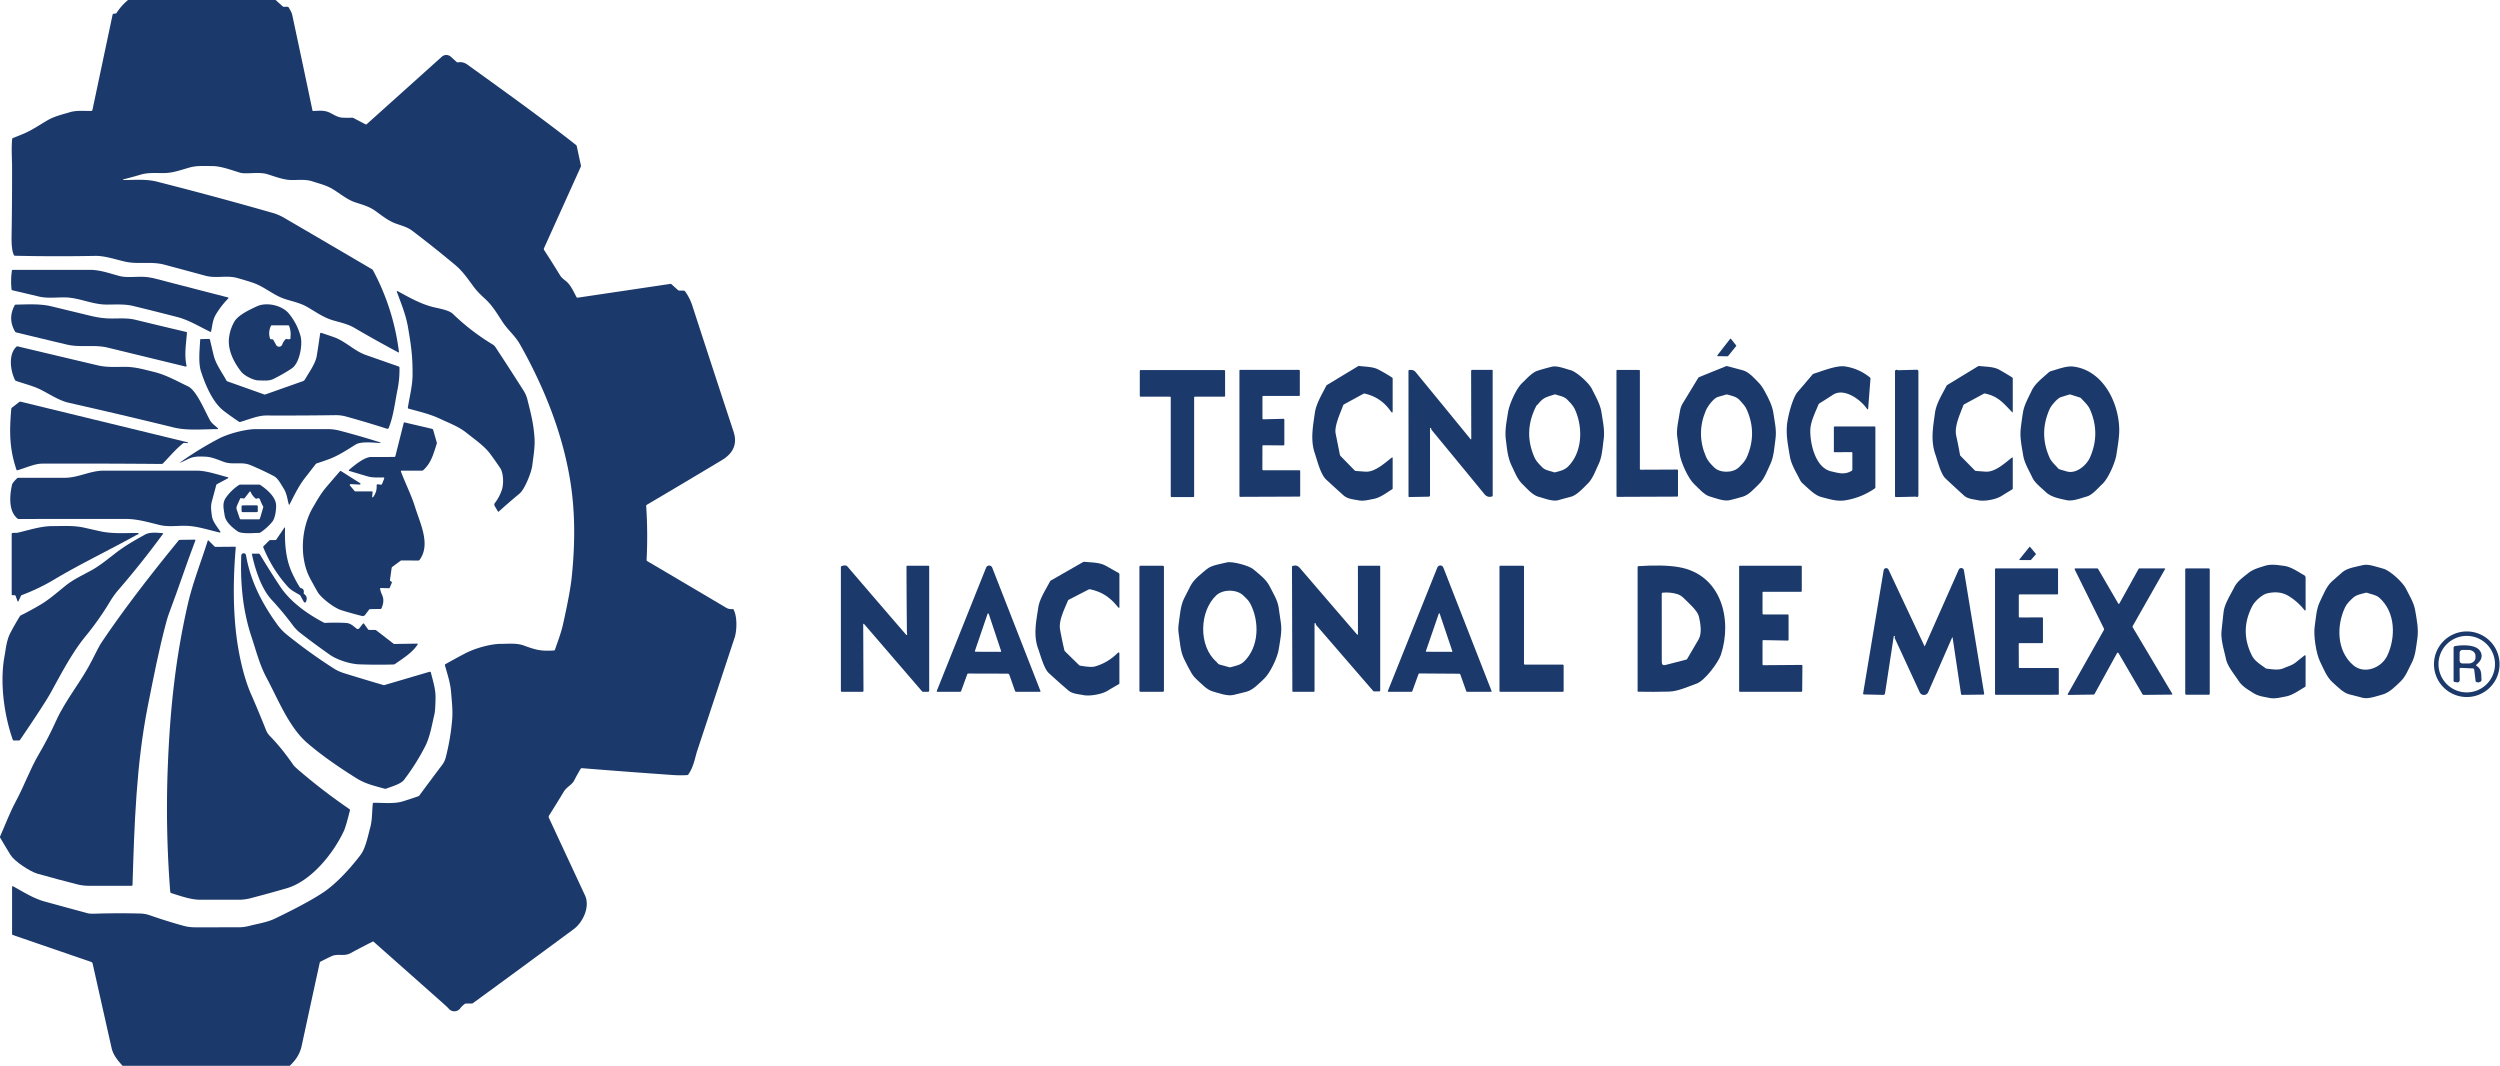 <?xml version="1.0" encoding="UTF-8" standalone="no"?>
<!DOCTYPE svg PUBLIC "-//W3C//DTD SVG 1.1//EN" "http://www.w3.org/Graphics/SVG/1.1/DTD/svg11.dtd">
<svg xmlns="http://www.w3.org/2000/svg" version="1.1" viewBox="0.00 0.00 1656.00 706.00">
<path fill="#1b396a" d="
  M 84.82 0.00
  L 182.56 0.00
  L 187.23 4.20
  Q 187.56 4.50 188.01 4.50
  L 190.47 4.50
  A 0.86 0.86 0.0 0 1 191.21 4.92
  Q 193.22 8.24 193.49 9.50
  Q 200.30 41.26 206.96 73.06
  Q 207.06 73.57 207.57 73.54
  C 211.41 73.34 214.83 72.91 218.44 74.64
  C 221.21 75.98 223.64 77.74 226.77 77.93
  Q 229.95 78.11 233.17 77.96
  A 2.04 1.98 56.7 0 1 234.16 78.18
  L 242.02 82.30
  Q 242.55 82.58 243.00 82.18
  L 292.69 37.55
  A 4.41 4.40 -44.8 0 1 298.59 37.56
  L 302.41 41.01
  Q 302.86 41.41 303.45 41.30
  Q 306.70 40.71 309.66 42.84
  C 341.05 65.44 360.86 79.79 381.47 95.96
  Q 381.95 96.33 382.07 96.92
  L 384.80 109.63
  A 1.44 1.42 -38.7 0 1 384.70 110.50
  L 360.37 164.35
  Q 360.05 165.05 360.47 165.70
  Q 365.75 173.80 371.01 182.42
  C 372.12 184.23 373.72 185.20 375.28 186.55
  C 378.22 189.08 380.01 193.39 381.86 196.77
  Q 382.12 197.26 382.67 197.18
  L 443.96 188.06
  Q 444.47 187.98 444.85 188.33
  L 449.10 192.15
  A 1.33 1.32 -23.5 0 0 450.00 192.50
  L 452.79 192.50
  A 1.29 1.27 -17.3 0 1 453.84 193.04
  Q 456.94 197.38 458.59 202.47
  Q 472.16 244.23 485.91 285.96
  C 488.64 294.26 485.48 300.41 478.23 304.76
  Q 453.47 319.62 428.50 334.35
  Q 428.00 334.64 428.04 335.22
  Q 429.21 353.02 428.31 370.83
  Q 428.28 371.42 428.79 371.72
  Q 454.91 387.08 480.98 402.55
  Q 482.92 403.70 485.17 403.43
  Q 485.69 403.36 485.93 403.82
  C 488.59 408.75 487.98 418.25 486.68 422.18
  Q 474.32 459.64 461.91 497.09
  C 460.36 501.77 459.57 507.82 455.96 512.98
  Q 455.67 513.40 455.16 513.43
  Q 450.41 513.70 445.67 513.37
  Q 415.58 511.27 385.45 508.84
  Q 384.91 508.80 384.63 509.26
  Q 382.37 512.98 380.40 516.87
  C 378.86 519.93 375.35 521.23 373.39 524.49
  Q 368.57 532.53 363.71 540.17
  A 1.67 1.66 48.7 0 0 363.61 541.77
  Q 375.53 567.41 387.51 593.11
  C 390.98 600.57 386.22 610.90 379.99 615.50
  Q 346.68 640.11 313.22 664.52
  A 1.25 1.22 26.6 0 1 312.50 664.75
  L 308.74 664.75
  A 1.64 1.64 0.0 0 0 307.78 665.06
  Q 306.07 666.29 304.85 667.93
  A 4.85 4.85 0.0 0 1 297.26 668.17
  Q 296.43 667.19 293.58 664.67
  Q 270.61 644.28 247.59 623.89
  Q 247.20 623.54 246.73 623.77
  Q 239.34 627.51 232.04 631.45
  C 227.81 633.73 223.79 631.39 219.42 633.47
  Q 215.87 635.15 212.33 636.98
  Q 211.89 637.21 211.79 637.68
  Q 205.80 665.11 199.87 692.56
  C 198.62 698.38 195.97 702.07 191.94 706.00
  L 81.18 706.00
  C 78.10 702.51 75.00 698.97 73.93 694.24
  Q 67.65 666.32 61.35 638.24
  A 1.47 1.47 0.0 0 0 60.41 637.18
  L 8.49 619.34
  Q 8.00 619.17 8.00 618.64
  L 8.00 587.49
  A 0.46 0.46 0.0 0 1 8.68 587.09
  C 15.34 590.74 22.11 595.11 29.51 597.15
  Q 43.78 601.07 58.07 604.93
  Q 59.55 605.33 63.00 605.22
  Q 78.01 604.74 93.01 605.13
  Q 96.18 605.21 99.34 606.31
  Q 110.27 610.14 121.43 613.22
  Q 125.16 614.25 129.22 614.25
  Q 143.61 614.25 158.00 614.24
  Q 161.62 614.24 165.36 613.26
  C 171.08 611.76 176.94 610.97 182.24 608.42
  Q 203.93 597.98 214.27 591.04
  C 222.47 585.55 231.67 575.74 238.73 566.42
  C 242.26 561.77 243.67 553.87 245.22 548.25
  C 246.64 543.13 246.37 537.73 246.94 532.33
  Q 247.00 531.78 247.56 531.77
  C 253.73 531.71 261.10 532.62 266.96 530.79
  Q 272.02 529.20 277.02 527.47
  A 1.67 1.62 -80.0 0 0 277.81 526.90
  Q 285.28 516.73 292.85 506.72
  Q 294.55 504.46 295.23 501.86
  Q 298.52 489.18 299.55 476.17
  C 300.00 470.42 299.26 464.41 298.80 458.51
  C 298.31 452.28 296.40 446.73 294.73 440.73
  Q 294.58 440.20 295.06 439.93
  Q 301.52 436.27 308.04 432.86
  C 314.45 429.50 324.69 426.51 331.93 426.49
  C 336.89 426.48 342.22 425.86 346.97 427.59
  C 355.15 430.59 358.46 431.41 366.95 430.87
  Q 367.43 430.84 367.59 430.38
  C 369.58 424.72 371.67 419.22 372.97 413.43
  Q 377.57 392.86 378.64 382.93
  Q 382.27 348.95 378.12 321.07
  C 373.24 288.24 360.64 256.81 344.41 228.05
  C 341.24 222.44 336.46 218.64 332.95 213.33
  C 329.44 208.01 326.42 202.70 321.66 198.27
  C 318.92 195.72 316.35 193.39 314.06 190.33
  C 310.12 185.06 306.67 179.81 301.57 175.55
  Q 287.66 163.92 273.20 152.95
  C 269.72 150.30 265.88 149.45 261.84 147.95
  C 256.95 146.13 252.66 142.55 248.42 139.56
  C 244.30 136.65 239.91 135.56 235.23 134.00
  C 229.77 132.18 225.06 128.03 220.10 125.10
  C 216.02 122.68 211.59 121.67 206.97 120.14
  C 202.58 118.69 197.90 119.27 193.37 119.25
  C 187.75 119.22 182.48 117.03 177.17 115.40
  C 171.23 113.58 163.13 115.58 159.07 114.39
  C 153.07 112.64 146.46 109.96 140.17 109.99
  C 135.06 110.01 130.41 109.60 125.42 111.00
  C 120.01 112.52 114.84 114.49 109.19 114.62
  C 103.79 114.76 98.53 114.12 93.25 115.66
  Q 87.52 117.34 81.67 118.83
  A 0.22 0.21 37.3 0 0 81.73 119.25
  C 88.87 119.25 96.75 118.50 103.73 120.27
  Q 142.31 130.06 180.57 141.02
  Q 184.56 142.17 188.18 144.27
  Q 217.37 161.28 246.49 178.40
  Q 246.87 178.62 247.07 179.00
  Q 260.65 204.41 264.26 232.99
  Q 264.35 233.70 263.72 233.36
  Q 249.01 225.51 234.69 217.14
  C 230.18 214.51 225.26 213.58 220.32 212.11
  C 214.36 210.32 209.19 206.65 203.85 203.52
  C 199.21 200.79 194.30 199.79 189.21 198.21
  C 181.14 195.71 175.21 189.80 167.17 187.17
  Q 162.21 185.54 157.17 184.15
  C 150.03 182.16 143.26 184.60 136.04 182.64
  Q 122.45 178.94 108.85 175.31
  C 100.12 172.97 91.46 175.30 82.58 173.25
  C 76.29 171.80 69.42 169.38 62.96 169.50
  Q 36.47 170.00 9.98 169.41
  Q 9.46 169.40 9.22 168.94
  C 7.28 165.25 7.67 156.93 7.73 152.68
  Q 8.04 131.37 7.99 110.06
  C 7.97 105.56 7.48 98.17 8.05 92.13
  Q 8.10 91.60 8.59 91.41
  Q 12.26 90.01 15.83 88.49
  C 21.24 86.20 26.20 82.75 31.34 79.76
  C 36.02 77.03 41.05 75.89 46.21 74.35
  C 50.85 72.96 55.60 73.59 60.40 73.47
  Q 61.10 73.46 61.25 72.77
  L 74.57 9.80
  Q 74.71 9.14 75.38 9.08
  L 76.57 8.96
  Q 76.98 8.92 77.21 8.57
  Q 80.34 3.70 84.82 0.00
  Z"
/>
<path fill="#1b396a" d="
  M 151.01 197.02
  A 0.41 0.40 29.7 0 1 151.20 197.70
  Q 146.46 202.51 142.96 208.37
  C 140.92 211.77 140.69 215.49 139.87 219.41
  Q 139.74 220.02 139.18 219.75
  C 132.19 216.40 125.09 211.99 117.62 210.05
  Q 102.99 206.27 88.32 202.70
  C 82.45 201.27 76.64 201.77 70.65 201.75
  C 60.84 201.74 52.28 197.01 42.49 196.98
  C 36.90 196.97 31.22 197.73 25.77 196.43
  Q 16.98 194.32 8.19 192.28
  Q 7.70 192.16 7.65 191.67
  Q 6.98 185.48 7.89 179.29
  Q 7.97 178.76 8.51 178.76
  Q 34.11 178.74 59.68 178.75
  C 66.19 178.76 72.48 181.03 78.70 182.72
  C 83.72 184.09 88.97 183.24 94.15 183.34
  Q 98.48 183.43 103.21 184.66
  Q 127.03 190.84 151.01 197.02
  Z"
/>
<path fill="#1b396a" d="
  M 324.91 300.90
  C 320.84 295.33 314.34 291.00 308.97 286.68
  C 303.79 282.51 297.27 280.13 291.29 277.32
  C 284.59 274.17 277.71 272.67 270.62 270.67
  Q 270.09 270.53 270.17 269.98
  C 271.31 262.72 273.23 255.56 273.28 248.35
  C 273.37 236.51 272.45 229.42 270.26 216.76
  C 268.83 208.49 265.75 201.04 262.85 193.24
  A 0.34 0.33 -85.8 0 1 263.32 192.83
  C 270.76 196.82 278.20 201.17 286.49 203.30
  C 290.14 204.24 297.28 205.30 299.94 207.87
  Q 312.17 219.70 326.78 228.45
  Q 327.50 228.88 328.53 230.46
  Q 337.78 244.53 346.81 258.75
  Q 348.54 261.48 349.33 264.59
  C 352.01 275.19 353.47 281.20 354.06 290.18
  C 354.46 296.29 353.30 302.30 352.57 308.42
  C 352.04 312.83 347.59 324.11 344.18 326.92
  Q 337.18 332.72 330.42 338.83
  Q 330.05 339.16 329.80 338.73
  L 327.68 335.19
  A 1.77 1.76 48.6 0 1 327.80 333.20
  Q 330.88 329.19 332.48 324.32
  C 333.68 320.70 333.59 313.36 331.32 310.01
  Q 328.19 305.39 324.91 300.90
  Z"
/>
<path fill="#1b396a" d="
  M 123.63 219.95
  A 0.27 0.27 0.0 0 1 123.84 220.24
  C 123.32 227.75 121.94 234.76 123.56 242.25
  A 0.49 0.48 0.8 0 1 122.97 242.82
  Q 97.10 236.53 71.42 230.28
  C 62.29 228.06 53.38 230.40 44.23 228.23
  Q 27.47 224.26 10.72 220.18
  Q 10.23 220.06 9.98 219.62
  Q 4.96 211.03 9.73 202.25
  Q 9.98 201.79 10.50 201.78
  C 18.36 201.67 26.50 201.07 34.20 202.95
  Q 47.19 206.11 60.18 209.24
  Q 66.38 210.74 71.85 210.94
  C 77.73 211.15 83.83 210.39 89.55 211.79
  Q 106.15 215.83 123.63 219.95
  Z"
/>
<path fill="#1b396a" d="
  M 191.34 207.69
  Q 196.76 214.30 199.05 222.51
  C 200.62 228.13 198.53 240.56 193.25 244.06
  Q 187.42 247.92 181.15 251.00
  C 178.01 252.55 174.66 252.00 171.27 251.99
  C 167.99 251.98 161.90 248.90 159.86 246.33
  C 154.92 240.10 150.76 231.85 151.70 223.81
  Q 152.34 218.27 155.08 213.31
  C 157.65 208.65 165.42 205.15 170.09 202.94
  C 176.49 199.91 186.80 202.17 191.34 207.69
  Z
  M 192.41 223.25
  Q 192.87 219.47 191.50 215.88
  Q 191.36 215.50 190.95 215.50
  L 180.06 215.50
  Q 179.64 215.50 179.45 215.89
  Q 177.57 219.87 178.81 224.09
  Q 179.01 224.75 179.70 224.75
  L 180.29 224.75
  Q 180.82 224.75 181.08 225.22
  L 182.90 228.50
  A 2.25 2.25 0.0 0 0 186.99 228.16
  Q 187.68 226.24 189.10 224.80
  A 0.94 0.93 -58.6 0 1 190.06 224.56
  Q 191.39 225.01 192.19 224.45
  Q 192.65 224.13 192.47 223.71
  Q 192.38 223.49 192.41 223.25
  Z"
/>
<path fill="#1b396a" d="
  M 150.47 252.55
  L 174.89 261.24
  Q 175.38 261.41 175.88 261.24
  L 200.52 252.53
  A 2.94 2.93 4.8 0 0 202.11 251.19
  C 204.68 246.67 208.97 240.92 209.81 235.77
  Q 211.02 228.33 212.05 220.99
  A 0.61 0.61 0.0 0 1 212.85 220.49
  Q 216.85 221.81 220.76 223.17
  C 228.97 226.00 234.39 232.36 242.47 235.19
  Q 253.29 238.98 264.12 242.78
  Q 264.59 242.95 264.61 243.45
  Q 264.77 251.02 263.26 258.38
  C 261.58 266.60 260.66 275.72 257.46 283.49
  A 0.91 0.90 -69.9 0 1 256.35 284.01
  Q 242.86 279.66 229.26 275.91
  Q 225.79 274.95 222.10 275.00
  Q 199.28 275.33 176.45 275.22
  C 170.84 275.20 164.58 277.95 159.17 279.48
  Q 158.69 279.62 158.27 279.34
  Q 153.23 275.98 148.45 272.36
  C 140.83 266.61 136.17 255.14 133.23 246.35
  C 131.21 240.31 132.28 231.49 132.59 225.11
  Q 132.61 224.64 133.08 224.63
  L 138.31 224.49
  Q 138.96 224.47 139.11 225.12
  Q 140.31 230.31 141.54 235.42
  C 142.95 241.26 147.22 246.93 150.09 252.22
  A 0.68 0.65 -3.0 0 0 150.47 252.55
  Z"
/>
<path fill="#1b396a" d="
  M 1144.37 236.00
  L 1137.93 235.93
  A 0.39 0.39 0.0 0 1 1137.62 235.30
  L 1146.01 224.50
  A 0.39 0.39 0.0 0 1 1146.62 224.50
  L 1150.02 228.79
  A 0.39 0.39 0.0 0 1 1150.01 229.27
  L 1144.68 235.85
  A 0.39 0.39 0.0 0 1 1144.37 236.00
  Z"
/>
<path fill="#1b396a" d="
  M 124.56 255.94
  C 130.25 258.64 135.79 272.48 139.06 278.34
  C 140.35 280.63 142.44 281.90 144.31 283.65
  A 0.34 0.34 0.0 0 1 144.08 284.24
  C 135.08 284.26 124.11 285.36 115.39 283.23
  Q 80.54 274.69 45.53 266.79
  C 39.05 265.32 32.66 260.93 26.69 257.98
  C 21.76 255.55 16.05 254.21 10.64 252.31
  Q 10.15 252.14 9.93 251.68
  C 6.89 245.56 5.38 234.80 10.88 229.66
  Q 11.24 229.32 11.72 229.44
  Q 38.27 235.77 64.82 242.03
  C 70.91 243.47 76.93 242.97 83.12 243.01
  C 89.75 243.05 95.65 244.81 102.01 246.36
  C 109.93 248.28 117.23 252.45 124.56 255.94
  Z"
/>
<path fill="#1b396a" d="
  M 1194.19 320.33
  Q 1193.01 319.31 1192.32 317.90
  C 1190.03 313.25 1186.54 307.85 1185.63 302.42
  C 1184.20 293.95 1183.08 288.39 1183.70 281.46
  C 1184.17 276.24 1187.32 263.57 1190.72 259.66
  Q 1195.70 253.91 1200.59 248.10
  Q 1200.91 247.71 1201.40 247.56
  C 1206.93 245.85 1216.50 241.88 1222.11 242.72
  Q 1231.32 244.08 1238.69 250.05
  Q 1239.03 250.33 1239.00 250.78
  L 1237.46 270.74
  A 0.38 0.38 0.0 0 1 1236.76 270.92
  C 1232.76 264.92 1221.65 256.60 1214.14 261.51
  Q 1209.68 264.42 1205.18 267.22
  A 1.69 1.67 -5.2 0 0 1204.55 267.97
  C 1202.37 273.34 1199.30 279.24 1199.15 284.94
  C 1198.94 293.61 1202.42 309.83 1212.93 312.21
  C 1217.73 313.30 1221.70 314.74 1226.53 311.88
  A 0.97 0.96 74.7 0 0 1227.00 311.05
  L 1227.00 299.99
  A 0.51 0.50 89.4 0 0 1226.49 299.48
  L 1215.25 299.55
  Q 1214.75 299.56 1214.75 299.06
  L 1214.75 283.00
  A 0.50 0.50 0.0 0 1 1215.25 282.50
  L 1241.75 282.50
  Q 1242.25 282.50 1242.25 283.00
  L 1242.25 322.74
  Q 1242.25 323.28 1241.80 323.59
  Q 1232.59 329.89 1221.86 331.48
  C 1216.66 332.24 1211.29 330.50 1206.22 329.15
  C 1201.93 328.02 1197.50 323.22 1194.19 320.33
  Z"
/>
<path fill="#1b396a" d="
  M 878.53 317.74
  C 874.67 314.17 872.65 305.29 870.92 300.25
  C 867.91 291.46 869.71 282.23 870.98 273.37
  C 871.83 267.34 875.74 261.09 878.45 255.66
  Q 878.69 255.20 879.13 254.93
  L 899.59 242.57
  A 1.23 1.20 -55.8 0 1 900.38 242.41
  C 904.47 242.99 909.29 242.84 912.93 244.73
  Q 917.66 247.17 922.13 250.10
  Q 922.50 250.35 922.50 250.79
  L 922.50 272.04
  Q 922.50 274.29 921.23 272.43
  Q 914.90 263.22 904.04 260.73
  A 1.36 1.32 36.5 0 0 903.08 260.86
  L 890.31 267.83
  Q 889.86 268.08 889.68 268.57
  C 887.92 273.47 883.73 282.19 884.74 287.25
  Q 886.14 294.20 887.52 301.14
  Q 887.63 301.69 888.02 302.09
  L 897.26 311.56
  Q 897.60 311.91 898.08 311.95
  Q 901.26 312.22 904.42 312.43
  C 910.77 312.86 917.24 306.70 921.87 303.17
  Q 922.50 302.68 922.50 303.48
  L 922.50 323.46
  Q 922.50 323.89 922.13 324.12
  C 918.27 326.49 914.27 329.70 909.74 330.51
  C 906.28 331.13 903.29 332.09 899.75 331.40
  C 896.25 330.73 892.61 330.53 889.84 328.04
  Q 884.13 322.92 878.53 317.74
  Z"
/>
<path fill="#1b396a" d="
  M 1040.22 245.15
  C 1044.37 246.23 1052.58 253.74 1054.46 257.59
  C 1056.93 262.67 1060.05 267.78 1060.87 273.44
  C 1061.72 279.28 1063.10 285.10 1062.27 291.01
  C 1061.49 296.58 1061.27 302.65 1058.78 307.78
  C 1056.74 312.00 1055.07 317.08 1051.69 320.37
  C 1048.68 323.31 1044.60 328.00 1040.46 329.07
  Q 1036.30 330.16 1032.18 331.33
  C 1028.55 332.36 1022.88 330.07 1019.26 329.10
  C 1015.16 328.01 1011.52 323.66 1008.55 320.77
  C 1005.03 317.34 1003.45 312.89 1001.34 308.54
  C 998.66 303.03 998.25 297.21 997.48 291.25
  C 996.69 285.07 997.99 279.15 998.93 273.05
  C 999.75 267.77 1004.36 257.37 1008.27 253.71
  C 1011.25 250.92 1014.73 246.74 1018.67 245.50
  Q 1023.26 244.06 1027.95 242.92
  C 1031.48 242.05 1036.71 244.24 1040.22 245.15
  Z
  M 1018.03 268.37
  Q 1017.86 268.51 1017.73 268.74
  Q 1008.88 285.68 1016.36 302.79
  C 1017.54 305.50 1019.46 307.35 1021.49 309.45
  C 1023.58 311.60 1026.49 311.82 1029.24 312.79
  A 1.78 1.77 47.1 0 0 1030.25 312.83
  C 1033.32 312.02 1036.34 311.36 1038.65 309.07
  C 1048.31 299.50 1048.56 283.07 1043.34 271.45
  C 1042.14 268.78 1040.28 266.89 1038.25 264.81
  C 1036.07 262.56 1033.40 262.35 1030.53 261.34
  Q 1030.07 261.18 1029.61 261.33
  C 1024.34 263.03 1022.29 263.22 1018.71 267.83
  A 0.89 0.01 -37.8 0 1 1018.03 268.37
  Z"
/>
<path fill="#1b396a" d="
  M 1165.05 253.61
  Q 1167.02 255.62 1169.11 259.47
  C 1171.28 263.50 1173.95 268.46 1174.70 273.64
  C 1175.50 279.23 1176.90 284.93 1176.10 290.59
  C 1175.32 296.20 1175.08 302.34 1172.64 307.50
  C 1170.57 311.88 1168.70 317.26 1165.16 320.64
  C 1162.19 323.47 1158.55 327.76 1154.57 328.95
  Q 1150.16 330.27 1145.68 331.34
  C 1141.90 332.24 1136.15 329.88 1132.43 328.82
  C 1128.76 327.78 1125.19 323.38 1122.37 320.83
  C 1118.27 317.10 1113.32 305.98 1112.58 300.51
  Q 1111.79 294.75 1110.97 289.01
  C 1110.29 284.28 1112.13 276.96 1112.86 272.08
  Q 1113.24 269.49 1114.60 267.27
  Q 1119.77 258.85 1124.86 250.39
  Q 1125.11 249.96 1125.57 249.77
  L 1143.26 242.59
  Q 1143.68 242.42 1144.12 242.53
  Q 1149.42 243.85 1154.63 245.34
  C 1158.64 246.48 1162.20 250.72 1165.05 253.61
  Z
  M 1137.99 262.91
  C 1135.06 263.67 1131.06 269.32 1129.99 271.84
  Q 1123.44 287.21 1130.05 302.56
  C 1131.27 305.39 1133.20 307.32 1135.33 309.50
  C 1139.29 313.52 1148.01 313.46 1151.97 309.43
  C 1153.95 307.43 1155.86 305.62 1157.02 303.02
  Q 1164.11 287.14 1157.04 271.29
  C 1155.94 268.80 1154.27 267.17 1152.46 265.17
  C 1150.19 262.66 1147.34 262.26 1144.25 261.37
  Q 1143.79 261.23 1143.33 261.38
  Q 1140.65 262.22 1137.99 262.91
  Z"
/>
<path fill="#1b396a" d="
  M 1300.53 268.45
  C 1298.38 274.25 1294.42 282.38 1295.80 288.61
  Q 1297.19 294.91 1298.29 301.24
  A 1.48 1.47 -72.5 0 0 1298.70 302.03
  L 1308.06 311.55
  Q 1308.43 311.92 1308.95 311.96
  Q 1312.10 312.20 1315.22 312.42
  C 1321.57 312.86 1328.01 306.75 1332.60 303.17
  Q 1333.25 302.67 1333.25 303.49
  L 1333.25 323.47
  Q 1333.25 323.98 1332.81 324.25
  Q 1329.22 326.38 1325.77 328.55
  C 1322.08 330.88 1314.46 332.29 1310.19 331.35
  C 1307.16 330.68 1303.46 330.51 1301.06 328.34
  Q 1294.85 322.73 1288.75 316.99
  C 1285.52 313.95 1283.51 305.37 1282.00 301.05
  C 1278.72 291.72 1280.47 282.76 1281.76 273.34
  C 1282.59 267.31 1286.56 261.04 1289.33 255.65
  Q 1289.56 255.20 1289.99 254.94
  L 1310.17 242.66
  A 1.58 1.54 32.1 0 1 1311.15 242.45
  C 1315.41 242.97 1320.59 242.82 1324.36 244.93
  Q 1328.67 247.35 1332.83 249.99
  Q 1333.25 250.26 1333.25 250.75
  L 1333.25 272.75
  Q 1333.25 273.41 1332.78 272.94
  C 1326.95 266.96 1323.67 262.54 1314.90 260.68
  A 1.32 1.30 36.2 0 0 1314.03 260.81
  L 1301.06 267.84
  Q 1300.68 268.04 1300.53 268.45
  Z"
/>
<path fill="#1b396a" d="
  M 1355.20 326.00
  C 1352.34 323.27 1347.93 319.97 1346.28 316.44
  C 1344.07 311.67 1341.02 306.90 1340.17 301.68
  C 1339.19 295.68 1337.84 289.77 1338.55 283.70
  Q 1339.15 278.60 1339.96 273.52
  C 1340.81 268.14 1343.53 263.58 1345.83 258.70
  C 1348.03 254.04 1353.06 250.29 1356.83 246.86
  A 5.11 5.08 -73.6 0 1 1358.87 245.74
  C 1363.34 244.52 1368.82 242.24 1373.43 242.83
  C 1392.78 245.28 1403.43 266.21 1403.78 284.33
  C 1403.88 289.48 1402.77 295.42 1401.97 300.87
  C 1401.19 306.23 1396.61 316.89 1392.62 320.58
  C 1389.80 323.20 1386.06 327.81 1382.35 328.86
  C 1378.40 329.98 1372.91 332.19 1368.86 331.30
  C 1364.29 330.30 1358.71 329.33 1355.20 326.00
  Z
  M 1365.05 263.11
  C 1362.72 263.88 1358.73 268.64 1357.73 270.86
  Q 1350.39 287.17 1357.70 303.26
  C 1358.98 306.06 1361.35 307.96 1363.38 310.33
  A 1.77 1.77 0.0 0 0 1364.19 310.86
  Q 1366.58 311.57 1368.99 312.28
  C 1375.22 314.12 1382.11 308.27 1384.43 302.97
  Q 1391.41 287.08 1384.42 271.24
  C 1383.10 268.25 1380.61 266.16 1378.42 263.72
  A 1.27 1.20 76.5 0 0 1377.90 263.38
  L 1371.69 261.40
  Q 1371.15 261.22 1370.60 261.38
  Q 1367.80 262.21 1365.05 263.11
  Z"
/>
<path fill="#1b396a" d="
  M 791.00 263.31
  L 791.00 328.69
  A 0.56 0.56 0.0 0 1 790.44 329.25
  L 776.06 329.25
  A 0.56 0.56 0.0 0 1 775.50 328.69
  L 775.50 263.31
  A 0.56 0.56 0.0 0 0 774.94 262.75
  L 755.56 262.75
  A 0.56 0.56 0.0 0 1 755.00 262.19
  L 755.00 245.71
  A 0.56 0.56 0.0 0 1 755.56 245.15
  L 810.94 245.14
  A 0.56 0.56 0.0 0 1 811.50 245.70
  L 811.50 262.19
  A 0.56 0.56 0.0 0 1 810.94 262.75
  L 791.56 262.75
  A 0.56 0.56 0.0 0 0 791.00 263.31
  Z"
/>
<path fill="#1b396a" d="
  M 836.79 311.50
  L 860.66 311.50
  A 0.59 0.59 0.0 0 1 861.25 312.09
  L 861.25 328.36
  A 0.59 0.59 0.0 0 1 860.66 328.95
  L 821.59 329.11
  A 0.59 0.59 0.0 0 1 821.00 328.52
  L 821.00 245.58
  A 0.59 0.59 0.0 0 1 821.59 244.99
  L 860.41 245.02
  A 0.59 0.59 0.0 0 1 861.00 245.61
  L 861.00 261.69
  A 0.59 0.59 0.0 0 1 860.41 262.28
  L 836.84 262.26
  A 0.59 0.59 0.0 0 0 836.25 262.85
  L 836.25 277.16
  A 0.59 0.59 0.0 0 0 836.86 277.75
  L 850.14 277.41
  A 0.59 0.59 0.0 0 1 850.75 278.00
  L 850.75 294.45
  A 0.59 0.59 0.0 0 1 850.15 295.04
  L 836.82 294.92
  A 0.59 0.59 0.0 0 0 836.23 295.50
  L 836.20 310.91
  A 0.59 0.59 0.0 0 0 836.79 311.50
  Z"
/>
<path fill="#1b396a" d="
  M 947.96 283.68
  A 0.36 0.36 0.0 0 0 947.25 283.76
  L 947.25 328.02
  Q 947.25 328.98 946.29 329.00
  L 933.47 329.24
  A 0.46 0.46 0.0 0 1 933.00 328.78
  L 932.98 245.71
  Q 932.98 245.14 933.54 245.08
  C 935.16 244.90 936.58 245.10 937.72 246.48
  Q 955.91 268.66 974.12 290.93
  A 0.25 0.25 0.0 0 0 974.57 290.77
  L 974.47 245.77
  A 0.77 0.76 90.0 0 1 975.23 245.00
  L 988.25 245.00
  Q 988.74 245.00 988.74 245.50
  L 988.76 328.25
  Q 988.76 328.72 988.31 328.86
  Q 985.31 329.79 983.24 327.27
  Q 965.79 305.98 948.29 284.77
  Q 948.05 284.48 948.02 284.10
  Q 947.99 283.85 947.96 283.68
  Z"
/>
<path fill="#1b396a" d="
  M 1070.77 328.56
  L 1070.74 245.59
  A 0.56 0.56 0.0 0 1 1071.30 245.03
  L 1085.69 245.07
  A 0.56 0.56 0.0 0 1 1086.25 245.63
  L 1086.25 310.58
  A 0.56 0.56 0.0 0 0 1086.81 311.14
  L 1110.94 311.03
  A 0.56 0.56 0.0 0 1 1111.50 311.59
  L 1111.50 328.40
  A 0.56 0.56 0.0 0 1 1110.94 328.96
  L 1071.33 329.12
  A 0.56 0.56 0.0 0 1 1070.77 328.56
  Z"
/>
<path fill="#1b396a" d="
  M 1255.93 329.28
  A 0.67 0.66 89.2 0 1 1255.25 328.61
  L 1255.25 245.95
  Q 1255.25 245.39 1255.74 245.14
  Q 1256.39 244.79 1257.12 245.16
  A 0.54 0.53 57.8 0 0 1257.42 245.23
  L 1269.70 244.92
  A 1.03 1.03 0.0 0 1 1270.75 245.95
  L 1270.75 327.77
  Q 1270.75 328.28 1270.53 328.73
  Q 1270.15 329.51 1269.53 329.17
  Q 1269.20 328.98 1268.82 328.99
  L 1255.93 329.28
  Z"
/>
<path fill="#1b396a" d="
  M 121.20 293.71
  C 115.89 298.01 112.12 302.72 107.95 306.94
  A 1.29 1.28 -67.6 0 1 107.03 307.33
  Q 67.40 306.97 27.86 307.11
  C 22.88 307.12 16.47 310.17 11.56 311.49
  Q 11.07 311.62 10.91 311.14
  C 6.20 297.13 6.16 286.10 7.47 270.84
  A 1.16 1.14 73.6 0 1 7.91 270.02
  L 12.74 266.29
  Q 13.16 265.96 13.69 266.09
  L 124.31 292.98
  A 0.28 0.28 0.0 0 1 124.23 293.53
  L 122.15 293.40
  Q 121.61 293.37 121.20 293.71
  Z"
/>
<path fill="#1b396a" d="
  M 247.14 329.30
  Q 249.78 325.87 249.49 321.47
  A 0.63 0.63 0.0 0 1 250.19 320.80
  L 252.34 321.05
  A 0.70 0.69 -75.5 0 0 253.06 320.62
  L 254.50 316.98
  A 0.52 0.52 0.0 0 0 254.03 316.27
  C 250.34 316.19 247.02 316.58 243.47 315.54
  Q 237.39 313.75 231.33 311.93
  A 0.38 0.38 0.0 0 1 231.19 311.27
  C 234.52 308.42 241.32 302.69 245.84 302.72
  Q 253.55 302.77 261.25 302.65
  Q 261.76 302.65 261.89 302.15
  L 267.43 280.17
  Q 267.54 279.71 268.00 279.82
  L 286.18 284.08
  A 1.04 1.04 0.0 0 1 286.94 284.80
  L 289.29 293.02
  Q 289.43 293.52 289.27 294.01
  C 286.87 301.60 285.39 306.86 280.39 311.42
  A 1.29 1.25 23.0 0 1 279.53 311.75
  L 266.01 311.75
  A 0.46 0.46 0.0 0 0 265.58 312.38
  C 268.58 320.35 272.55 328.10 274.97 335.97
  C 278.22 346.56 285.51 360.65 277.89 370.91
  Q 277.59 371.30 277.10 371.30
  L 265.82 371.23
  A 0.58 0.56 26.0 0 0 265.48 371.34
  L 259.91 375.47
  Q 259.49 375.77 259.42 376.28
  L 258.33 384.08
  Q 258.25 384.72 258.81 385.02
  L 259.24 385.26
  A 0.63 0.62 -65.5 0 1 259.53 386.05
  L 258.21 389.20
  A 0.71 0.70 11.4 0 1 257.54 389.64
  L 252.32 389.50
  Q 251.69 389.49 251.79 390.11
  Q 252.02 391.69 253.19 394.32
  Q 254.88 398.13 252.64 403.00
  Q 252.47 403.37 252.06 403.38
  L 245.18 403.48
  A 0.93 0.92 -71.7 0 0 244.47 403.84
  L 241.85 407.31
  A 1.99 1.99 0.0 0 1 239.80 408.03
  Q 232.86 406.29 225.92 404.13
  C 221.48 402.75 212.63 396.09 210.34 392.04
  Q 207.92 387.77 205.59 383.47
  C 198.09 369.63 199.42 349.69 207.19 336.28
  C 209.95 331.52 212.54 326.90 216.14 322.66
  Q 220.62 317.39 225.17 312.18
  A 0.59 0.59 0.0 0 1 225.93 312.07
  L 238.58 320.10
  A 0.48 0.48 0.0 0 1 238.30 320.98
  L 232.30 320.68
  A 0.57 0.57 0.0 0 0 231.83 321.62
  L 234.78 325.14
  A 1.00 1.00 0.0 0 0 235.55 325.50
  L 246.31 325.50
  Q 246.87 325.50 246.82 326.06
  L 246.50 329.04
  A 0.36 0.36 0.0 0 0 247.14 329.30
  Z"
/>
<path fill="#1b396a" d="
  M 181.32 315.32
  Q 173.72 311.34 165.79 308.05
  C 160.02 305.66 154.26 308.12 148.23 305.94
  C 144.17 304.48 140.36 302.68 136.10 302.50
  C 131.89 302.32 128.39 302.14 124.43 304.15
  Q 122.04 305.37 119.68 306.35
  Q 118.63 306.79 119.56 306.13
  Q 131.58 297.56 145.04 290.51
  C 151.22 287.27 162.66 284.23 169.65 284.24
  Q 193.30 284.27 216.94 284.24
  Q 221.06 284.24 224.93 285.25
  Q 238.52 288.81 251.88 293.04
  A 0.22 0.22 0.0 0 1 251.80 293.47
  C 247.68 293.23 239.21 292.25 235.66 294.43
  C 229.86 298.01 224.05 301.92 217.68 304.24
  Q 213.79 305.66 209.86 306.92
  Q 209.38 307.08 209.07 307.48
  Q 205.67 311.89 202.23 316.29
  C 197.90 321.83 195.08 327.76 191.89 333.98
  Q 191.47 334.78 191.24 333.91
  C 190.26 330.18 189.93 326.72 187.83 323.47
  C 186.06 320.75 184.27 316.87 181.32 315.32
  Z"
/>
<path fill="#1b396a" d="
  M 11.64 343.52
  C 5.58 338.78 6.31 328.27 8.00 321.01
  Q 8.28 319.76 11.31 316.82
  Q 11.64 316.50 12.11 316.50
  Q 27.49 316.51 42.86 316.49
  C 51.89 316.48 59.68 311.75 68.75 311.75
  Q 99.40 311.75 130.04 311.75
  C 136.99 311.75 144.27 314.45 150.98 316.14
  A 0.35 0.35 0.0 0 1 151.06 316.78
  L 143.79 320.67
  A 1.18 1.16 83.6 0 0 143.21 321.41
  Q 141.79 326.81 140.33 332.12
  C 139.39 335.59 139.94 338.38 140.36 341.80
  C 140.81 345.49 144.01 349.08 145.98 352.23
  A 0.36 0.36 0.0 0 1 145.59 352.77
  C 138.25 351.07 130.60 348.47 123.18 348.29
  C 117.50 348.15 111.51 349.13 105.99 347.81
  C 98.57 346.04 91.19 343.76 83.50 343.75
  Q 47.96 343.70 12.44 343.79
  A 1.33 1.29 -25.5 0 1 11.64 343.52
  Z"
/>
<path fill="#1b396a" d="
  M 157.33 351.91
  C 153.81 349.39 149.37 345.73 148.77 341.23
  C 148.20 336.95 146.98 333.24 149.87 329.31
  Q 153.33 324.59 158.23 321.30
  A 1.86 1.80 -60.8 0 1 159.23 321.00
  L 171.52 321.00
  A 1.77 1.75 -28.1 0 1 172.49 321.29
  C 176.79 324.16 181.82 328.62 182.74 333.33
  C 183.31 336.28 182.38 343.11 180.43 345.51
  Q 177.03 349.70 172.49 352.72
  A 1.69 1.66 27.7 0 1 171.56 353.00
  C 168.03 353.00 160.11 353.90 157.33 351.91
  Z
  M 156.99 334.96
  Q 156.38 336.33 156.87 337.75
  L 158.83 343.47
  A 0.78 0.78 0.0 0 0 159.57 344.00
  L 171.44 344.00
  A 0.81 0.80 -81.8 0 0 172.21 343.42
  L 174.35 336.13
  Q 174.48 335.69 174.23 335.31
  Q 173.60 334.33 172.16 330.81
  Q 171.64 329.55 170.25 330.24
  A 0.99 0.97 -37.4 0 1 169.19 330.11
  Q 167.12 328.35 166.03 325.89
  Q 165.73 325.19 165.26 325.79
  L 162.17 329.78
  A 1.07 1.06 -67.2 0 1 161.17 330.19
  L 159.70 329.97
  A 0.62 0.62 0.0 0 0 159.04 330.34
  L 156.99 334.96
  Z"
/>
<rect fill="#1b396a" x="-5.37" y="-2.25" transform="translate(165.38,337.00) rotate(-0.1)" width="10.74" height="4.50" rx="0.64"/>
<path fill="#1b396a" d="
  M 9.63 394.25
  L 8.25 394.25
  Q 7.75 394.25 7.75 393.75
  L 7.75 353.70
  Q 7.75 353.12 8.33 353.03
  C 9.42 352.86 10.57 353.11 11.58 352.89
  C 18.99 351.21 26.95 348.51 34.55 348.50
  C 41.67 348.49 48.75 347.96 55.77 349.53
  Q 61.07 350.72 66.38 351.91
  C 74.44 353.71 82.99 353.03 91.32 353.04
  A 0.46 0.45 34.3 0 1 91.49 353.92
  Q 90.67 354.24 89.54 354.86
  C 71.74 364.70 53.27 373.50 35.83 383.91
  Q 25.67 389.98 14.55 394.14
  Q 14.03 394.34 13.79 394.85
  L 12.25 398.21
  A 0.35 0.35 0.0 0 1 11.61 398.18
  L 10.37 394.77
  A 0.79 0.79 0.0 0 0 9.63 394.25
  Z"
/>
<path fill="#1b396a" d="
  M 190.54 388.52
  Q 180.25 377.02 174.42 362.61
  Q 174.23 362.15 174.58 361.79
  L 178.19 358.19
  Q 178.63 357.75 179.25 357.75
  L 182.31 357.75
  A 0.90 0.88 16.0 0 0 183.06 357.35
  L 188.37 349.52
  A 0.24 0.24 0.0 0 1 188.81 349.66
  C 188.54 359.10 189.10 369.06 192.73 377.76
  Q 195.17 383.60 198.58 389.00
  Q 198.88 389.46 199.41 389.59
  Q 201.65 390.16 201.18 392.74
  Q 201.10 393.23 201.50 393.51
  Q 204.07 395.35 202.69 398.60
  A 0.80 0.80 0.0 0 1 201.25 398.67
  L 199.04 394.67
  Q 198.81 394.24 198.38 394.00
  C 195.49 392.32 192.80 391.04 190.54 388.52
  Z"
/>
<path fill="#1b396a" d="
  M 107.63 353.12
  A 0.38 0.38 0.0 0 1 107.91 353.72
  Q 93.93 372.81 78.41 390.78
  Q 75.37 394.30 72.71 398.73
  Q 65.56 410.62 56.76 421.33
  C 47.64 432.44 40.55 446.27 33.60 458.83
  Q 29.46 466.30 13.30 490.07
  Q 13.00 490.50 12.48 490.50
  L 9.20 490.50
  Q 8.65 490.50 8.46 489.98
  C 2.73 473.68 -0.21 452.27 2.96 434.82
  C 3.92 429.55 4.37 424.00 6.88 419.23
  Q 9.81 413.65 13.10 408.27
  Q 13.36 407.84 13.80 407.62
  Q 20.21 404.41 26.36 400.82
  C 32.46 397.26 37.90 392.39 43.66 387.78
  C 48.79 383.67 54.87 380.95 60.63 377.74
  C 66.48 374.49 71.59 370.17 76.94 366.08
  C 83.08 361.38 89.41 357.81 96.05 354.12
  C 99.36 352.28 103.94 352.93 107.63 353.12
  Z"
/>
<path fill="#1b396a" d="
  M 0.00 554.68
  L 0.00 554.22
  C 3.56 546.23 6.40 538.39 10.62 530.56
  C 16.08 520.43 19.88 509.52 25.68 499.66
  Q 32.00 488.90 37.13 477.53
  C 43.63 463.14 54.23 450.99 61.27 436.75
  Q 65.54 428.12 67.27 425.54
  Q 86.27 397.15 118.33 357.96
  Q 118.62 357.61 119.08 357.60
  L 128.90 357.47
  Q 129.62 357.46 129.36 358.13
  C 123.38 373.76 118.25 389.69 112.33 405.25
  Q 111.05 408.62 110.16 411.97
  C 104.97 431.53 101.71 448.69 98.01 467.20
  C 90.24 506.01 88.97 546.75 87.78 586.22
  Q 87.76 586.75 87.24 586.75
  Q 73.14 586.75 59.13 586.77
  Q 54.97 586.77 51.00 585.76
  Q 37.84 582.42 24.78 578.72
  C 19.92 577.34 9.66 570.64 6.99 566.34
  Q 3.41 560.57 0.00 554.68
  Z"
/>
<path fill="#1b396a" d="
  M 113.54 591.63
  A 1.11 1.11 0.0 0 1 112.76 590.66
  Q 109.52 549.15 111.15 507.68
  C 112.55 471.91 115.98 436.56 124.61 399.40
  C 127.77 385.81 133.27 371.97 137.58 358.23
  A 0.37 0.37 0.0 0 1 138.20 358.08
  L 142.03 361.91
  Q 142.39 362.26 142.89 362.26
  L 155.60 362.15
  Q 156.21 362.15 156.16 362.75
  Q 153.45 394.47 156.49 420.24
  C 157.85 431.75 161.01 447.76 166.29 459.79
  Q 171.47 471.60 176.21 483.60
  Q 177.08 485.81 178.83 487.60
  Q 186.58 495.47 194.29 506.69
  Q 194.99 507.71 198.23 510.49
  Q 214.20 524.15 231.54 536.01
  Q 231.92 536.27 231.81 536.72
  Q 229.14 547.50 227.75 550.49
  C 221.11 564.78 206.44 583.61 189.80 588.42
  Q 177.90 591.87 165.91 594.99
  Q 162.04 596.00 157.96 596.00
  Q 145.46 595.99 132.96 596.00
  C 126.32 596.01 119.90 593.56 113.54 591.63
  Z"
/>
<path fill="#1b396a" d="
  M 1344.74 362.30
  L 1348.52 366.82
  A 0.30 0.30 0.0 0 1 1348.51 367.21
  L 1345.29 370.90
  A 0.30 0.30 0.0 0 1 1345.06 371.00
  L 1337.94 371.00
  A 0.30 0.30 0.0 0 1 1337.70 370.51
  L 1344.28 362.31
  A 0.30 0.30 0.0 0 1 1344.74 362.30
  Z"
/>
<path fill="#1b396a" d="
  M 203.44 492.06
  C 191.35 481.60 184.21 463.21 176.57 448.97
  C 172.00 440.46 169.57 430.78 166.54 421.66
  C 160.81 404.40 159.12 386.16 159.82 368.02
  A 1.58 1.58 0.0 0 1 162.96 367.81
  C 165.82 384.54 173.38 399.57 183.94 414.06
  Q 186.53 417.61 190.07 420.46
  Q 204.86 432.38 220.86 442.65
  Q 224.15 444.76 228.00 445.95
  Q 240.88 449.95 253.85 453.75
  Q 254.31 453.89 254.77 453.75
  L 284.53 444.99
  A 0.71 0.71 0.0 0 1 285.42 445.50
  C 286.78 451.07 288.58 456.35 288.50 462.13
  Q 288.38 470.56 287.74 473.24
  C 286.02 480.40 284.89 488.04 281.55 494.53
  Q 275.58 506.14 267.65 516.55
  C 265.45 519.44 259.20 521.05 255.79 522.40
  A 1.55 1.52 -47.4 0 1 254.84 522.45
  C 248.41 520.66 242.21 519.28 236.46 515.71
  Q 216.29 503.18 203.44 492.06
  Z"
/>
<path fill="#1b396a" d="
  M 237.97 416.20
  L 240.35 413.21
  Q 240.78 412.67 241.18 413.23
  L 243.75 416.83
  Q 244.04 417.25 244.55 417.25
  L 248.32 417.25
  Q 248.85 417.25 249.27 417.57
  L 260.67 426.37
  A 1.01 0.95 -24.9 0 0 261.27 426.57
  L 276.27 426.33
  A 0.40 0.40 0.0 0 1 276.61 426.95
  C 272.97 432.49 266.97 436.08 261.64 439.84
  Q 261.22 440.13 260.71 440.15
  Q 249.24 440.48 237.81 440.06
  C 231.97 439.84 223.37 437.12 218.56 433.75
  Q 208.53 426.72 198.85 419.21
  Q 196.13 417.10 193.88 414.07
  Q 187.38 405.32 179.96 397.34
  C 173.02 389.88 169.00 377.03 166.88 367.24
  Q 166.78 366.75 167.28 366.75
  L 171.27 366.75
  Q 171.86 366.75 172.16 367.25
  Q 178.57 377.88 185.39 388.22
  C 192.32 398.72 203.48 406.63 214.50 412.40
  Q 214.92 412.62 215.40 412.60
  Q 222.27 412.27 229.18 412.64
  C 232.20 412.81 234.00 414.66 236.19 416.40
  A 1.26 1.26 0.0 0 0 237.97 416.20
  Z"
/>
<path fill="#1b396a" d="
  M 694.69 445.81
  C 691.52 442.90 689.21 433.92 687.65 429.65
  C 684.38 420.67 686.41 411.39 687.77 402.34
  C 688.62 396.65 692.81 390.36 695.47 385.24
  A 1.86 1.81 89.2 0 1 696.19 384.48
  L 717.34 372.36
  Q 717.80 372.09 718.33 372.15
  C 722.91 372.61 728.30 372.47 732.39 374.73
  Q 736.70 377.11 740.95 379.54
  A 1.11 1.09 15.3 0 1 741.50 380.49
  L 741.50 402.24
  A 0.39 0.39 0.0 0 1 740.81 402.48
  C 735.66 395.95 730.31 392.11 722.09 390.36
  Q 721.56 390.25 721.07 390.50
  L 708.03 397.22
  Q 707.55 397.47 707.34 397.97
  C 705.13 403.49 701.11 411.01 702.21 417.09
  Q 703.44 423.95 705.05 430.73
  A 1.39 1.38 -74.4 0 0 705.44 431.43
  L 714.73 440.53
  Q 715.07 440.86 715.53 440.94
  Q 722.74 442.19 725.24 441.48
  Q 733.89 439.04 740.51 432.36
  A 0.57 0.57 0.0 0 1 741.48 432.76
  L 741.49 452.51
  Q 741.49 452.97 741.09 453.20
  Q 737.16 455.44 733.33 457.74
  C 729.73 459.90 721.72 461.28 717.62 460.44
  C 714.32 459.76 710.33 459.63 707.68 457.36
  Q 701.07 451.69 694.69 445.81
  Z"
/>
<path fill="#1b396a" d="
  M 792.77 450.14
  Q 790.68 448.28 789.26 445.88
  Q 787.10 442.25 784.26 436.35
  C 781.85 431.33 781.60 425.23 780.76 419.76
  Q 780.26 416.51 780.76 413.24
  C 781.61 407.79 781.82 401.53 784.28 396.55
  Q 786.39 392.28 788.60 388.05
  C 790.97 383.52 795.46 380.32 799.28 377.06
  C 802.44 374.35 808.66 373.56 812.68 372.54
  C 816.18 371.65 827.34 374.67 830.13 377.02
  C 834.08 380.34 838.75 383.75 841.09 388.49
  C 843.31 392.98 846.17 397.27 846.95 402.27
  Q 847.79 407.57 848.49 412.89
  C 849.26 418.70 847.89 424.40 847.03 430.14
  C 846.23 435.55 841.31 445.93 837.28 449.66
  C 834.06 452.64 829.99 457.11 825.66 458.20
  Q 821.33 459.29 817.03 460.33
  C 813.00 461.30 807.13 459.09 803.19 457.96
  C 799.28 456.83 795.75 452.81 792.77 450.14
  Z
  M 805.69 438.31
  Q 806.34 438.88 806.86 439.60
  Q 807.13 439.98 807.59 440.11
  L 814.26 441.97
  Q 814.72 442.10 815.17 441.97
  C 818.50 440.99 821.58 440.64 824.11 438.16
  C 834.17 428.31 834.32 411.48 828.14 399.73
  C 827.02 397.61 825.33 396.17 823.62 394.49
  C 819.28 390.25 810.11 390.21 805.69 394.33
  C 794.41 404.86 793.75 427.87 805.69 438.31
  Z"
/>
<path fill="#1b396a" d="
  M 1545.07 451.95
  C 1541.25 448.60 1539.06 442.83 1536.84 438.32
  C 1534.18 432.92 1532.36 420.82 1533.26 414.88
  C 1534.08 409.45 1534.31 403.32 1536.79 398.36
  C 1538.96 394.01 1540.95 388.50 1544.57 385.20
  Q 1548.00 382.07 1551.53 379.06
  C 1554.94 376.14 1561.07 375.35 1565.37 374.30
  C 1569.05 373.40 1574.99 375.77 1578.69 376.70
  C 1583.06 377.79 1591.69 385.79 1593.67 389.83
  C 1595.99 394.58 1598.91 399.04 1599.81 404.29
  C 1600.90 410.65 1602.19 416.75 1601.22 423.25
  C 1600.39 428.80 1600.03 434.40 1597.33 439.48
  C 1595.16 443.57 1593.57 448.05 1590.26 451.27
  C 1586.81 454.62 1582.59 458.96 1577.81 460.17
  C 1574.07 461.11 1568.90 463.18 1565.09 462.24
  Q 1560.47 461.09 1555.88 459.86
  C 1552.01 458.83 1548.07 454.58 1545.07 451.95
  Z
  M 1558.69 440.55
  C 1566.17 447.00 1577.57 442.39 1581.37 434.24
  C 1587.00 422.19 1586.88 405.49 1576.05 395.93
  C 1573.76 393.90 1570.79 393.72 1567.97 392.67
  Q 1567.51 392.50 1567.05 392.64
  C 1564.00 393.54 1560.99 393.82 1558.59 396.05
  C 1556.48 398.01 1554.60 399.73 1553.34 402.37
  C 1547.66 414.29 1547.74 431.12 1558.69 440.55
  Z"
/>
<path fill="#1b396a" d="
  M 1527.22 454.29
  A 0.90 0.88 -15.3 0 1 1526.77 455.06
  C 1522.80 457.35 1518.52 460.60 1513.93 461.39
  C 1510.16 462.04 1506.94 463.07 1503.07 462.27
  C 1499.32 461.49 1495.95 461.17 1492.65 459.08
  C 1488.88 456.70 1485.29 454.75 1482.76 450.87
  C 1480.02 446.68 1475.53 441.41 1474.49 436.53
  C 1473.26 430.73 1470.96 423.84 1471.55 417.94
  Q 1472.18 411.68 1472.90 405.42
  C 1473.52 400.01 1477.55 393.89 1479.99 389.01
  C 1481.97 385.04 1485.69 382.50 1489.03 379.79
  C 1492.45 377.01 1495.94 376.20 1500.02 374.87
  C 1504.37 373.44 1508.54 374.28 1512.93 374.83
  C 1517.60 375.41 1522.16 378.75 1526.21 380.98
  A 1.97 1.96 14.4 0 1 1527.23 382.70
  L 1527.24 403.99
  A 0.39 0.38 -63.9 0 1 1526.55 404.23
  Q 1522.43 398.92 1516.59 395.17
  C 1511.86 392.14 1507.22 391.84 1501.90 393.02
  C 1498.45 393.78 1493.62 398.23 1492.00 401.30
  Q 1483.34 417.73 1491.68 434.24
  C 1493.59 438.01 1497.39 440.17 1500.72 442.62
  Q 1501.11 442.90 1501.59 442.95
  C 1505.20 443.31 1509.28 444.14 1512.73 442.60
  C 1515.54 441.34 1518.24 440.77 1520.67 438.81
  Q 1523.60 436.45 1526.53 434.15
  A 0.44 0.44 0.0 0 1 1527.24 434.49
  L 1527.22 454.29
  Z"
/>
<path fill="#1b396a" d="
  M 966.55 446.28
  L 940.30 446.09
  A 0.76 0.75 -80.1 0 0 939.59 446.59
  L 935.55 457.72
  Q 935.36 458.25 934.79 458.25
  L 919.78 458.25
  A 0.47 0.46 -79.2 0 1 919.35 457.61
  L 952.10 375.91
  A 2.13 2.13 0.0 0 1 956.06 375.93
  L 987.95 457.55
  Q 988.23 458.25 987.47 458.25
  L 971.95 458.25
  A 0.80 0.78 -9.2 0 1 971.20 457.72
  L 967.35 446.85
  A 0.85 0.85 0.0 0 0 966.55 446.28
  Z
  M 944.51 431.30
  A 0.32 0.32 0.0 0 0 944.81 431.72
  L 961.73 431.78
  A 0.32 0.32 0.0 0 0 962.03 431.36
  L 953.66 406.47
  A 0.32 0.32 0.0 0 0 953.05 406.47
  L 944.51 431.30
  Z"
/>
<path fill="#1b396a" d="
  M 571.79 413.54
  L 571.97 457.64
  A 0.61 0.60 -0.5 0 1 571.36 458.25
  L 557.75 458.25
  Q 557.00 458.25 557.00 457.50
  L 557.00 375.56
  Q 557.00 375.22 557.31 375.09
  Q 560.17 373.89 561.40 375.33
  Q 580.55 397.69 600.22 420.45
  A 0.41 0.41 0.0 0 0 600.93 420.10
  Q 600.74 419.21 600.73 418.00
  Q 600.51 396.63 600.46 375.29
  A 0.54 0.54 0.0 0 1 601.00 374.75
  L 615.00 374.75
  A 0.50 0.50 0.0 0 1 615.50 375.25
  L 615.50 457.50
  A 0.75 0.75 0.0 0 1 614.75 458.25
  L 611.55 458.25
  Q 611.04 458.25 610.70 457.86
  L 572.36 413.33
  A 0.32 0.32 0.0 0 0 571.79 413.54
  Z"
/>
<path fill="#1b396a" d="
  M 640.72 446.60
  L 636.65 457.75
  A 0.76 0.75 -80.1 0 1 635.94 458.25
  L 621.03 458.25
  Q 620.30 458.25 620.57 457.56
  L 653.20 375.99
  A 2.17 2.17 0.0 0 1 657.24 376.00
  L 689.15 457.59
  Q 689.41 458.25 688.70 458.25
  L 673.21 458.25
  Q 672.56 458.25 672.34 457.64
  L 668.62 447.07
  A 1.27 1.25 80.0 0 0 667.44 446.23
  L 641.34 446.16
  A 0.67 0.66 -79.8 0 0 640.72 446.60
  Z
  M 645.79 431.17
  A 0.42 0.42 0.0 0 0 646.19 431.72
  L 662.73 431.78
  A 0.42 0.42 0.0 0 0 663.13 431.23
  L 654.95 406.65
  A 0.42 0.42 0.0 0 0 654.15 406.64
  L 645.79 431.17
  Z"
/>
<rect fill="#1b396a" x="754.75" y="374.75" width="16.24" height="83.50" rx="0.75"/>
<path fill="#1b396a" d="
  M 871.48 413.00
  A 0.37 0.37 0.0 0 0 870.75 413.08
  L 870.75 457.75
  A 0.50 0.50 0.0 0 1 870.25 458.25
  L 856.66 458.25
  Q 856.06 458.25 856.06 457.65
  L 855.81 375.53
  Q 855.80 375.02 856.30 374.88
  C 858.33 374.33 859.62 374.60 861.03 376.25
  Q 879.77 398.10 898.71 420.06
  Q 899.51 420.99 899.51 419.76
  L 899.48 375.23
  Q 899.48 374.75 899.96 374.75
  L 913.75 374.75
  Q 914.25 374.75 914.25 375.25
  L 914.25 457.25
  Q 914.25 458.00 913.50 458.00
  L 910.48 458.00
  A 1.39 1.37 -20.3 0 1 909.44 457.53
  Q 890.71 435.88 872.00 414.23
  C 871.76 413.94 871.55 413.33 871.48 413.00
  Z"
/>
<path fill="#1b396a" d="
  M 1010.10 440.25
  L 1035.14 440.25
  A 0.61 0.61 0.0 0 1 1035.75 440.86
  L 1035.75 457.64
  A 0.61 0.61 0.0 0 1 1035.14 458.25
  L 993.86 458.25
  A 0.61 0.61 0.0 0 1 993.25 457.64
  L 993.25 375.36
  A 0.61 0.61 0.0 0 1 993.86 374.75
  L 1008.90 374.75
  A 0.61 0.61 0.0 0 1 1009.51 375.36
  L 1009.49 439.64
  A 0.61 0.61 0.0 0 0 1010.10 440.25
  Z"
/>
<path fill="#1b396a" d="
  M 1112.05 375.67
  C 1140.23 380.55 1147.64 410.30 1139.93 433.69
  C 1138.19 438.98 1129.14 450.96 1123.85 452.81
  C 1118.20 454.80 1111.58 457.95 1105.59 458.12
  Q 1095.41 458.41 1085.21 458.19
  Q 1084.75 458.19 1084.75 457.73
  L 1084.75 375.60
  Q 1084.75 375.06 1085.29 375.02
  Q 1101.94 373.91 1112.05 375.67
  Z
  M 1111.05 393.54
  Q 1106.32 392.10 1101.30 392.59
  Q 1100.74 392.64 1100.74 393.20
  L 1100.76 438.49
  Q 1100.76 441.12 1103.30 440.46
  L 1116.86 436.96
  Q 1117.37 436.83 1117.64 436.38
  Q 1121.43 429.96 1125.18 423.49
  C 1127.54 419.43 1126.35 412.74 1125.36 408.40
  C 1124.46 404.45 1118.33 399.25 1115.45 396.33
  Q 1113.38 394.24 1111.05 393.54
  Z"
/>
<path fill="#1b396a" d="
  M 1167.50 424.57
  L 1167.50 440.07
  A 0.56 0.56 0.0 0 0 1168.06 440.63
  L 1193.35 440.44
  A 0.56 0.56 0.0 0 1 1193.92 441.01
  L 1193.77 457.69
  A 0.56 0.56 0.0 0 1 1193.21 458.25
  L 1152.56 458.25
  A 0.56 0.56 0.0 0 1 1152.00 457.69
  L 1152.00 375.31
  A 0.56 0.56 0.0 0 1 1152.56 374.75
  L 1192.94 374.75
  A 0.56 0.56 0.0 0 1 1193.50 375.31
  L 1193.50 391.44
  A 0.56 0.56 0.0 0 1 1192.94 392.00
  L 1168.06 392.00
  A 0.56 0.56 0.0 0 0 1167.50 392.56
  L 1167.50 406.44
  A 0.56 0.56 0.0 0 0 1168.06 407.00
  L 1184.19 407.00
  A 0.56 0.56 0.0 0 1 1184.75 407.56
  L 1184.75 423.76
  A 0.56 0.56 0.0 0 1 1184.18 424.32
  L 1168.07 424.01
  A 0.56 0.56 0.0 0 0 1167.50 424.57
  Z"
/>
<path fill="#1b396a" d="
  M 1293.41 422.34
  A 0.17 0.17 0.0 0 0 1293.08 422.30
  L 1277.24 458.51
  A 3.08 3.08 0.0 0 1 1271.63 458.57
  L 1255.07 422.68
  Q 1254.89 422.29 1255.17 421.96
  Q 1255.38 421.71 1255.05 421.41
  A 0.40 0.39 25.6 0 0 1254.39 421.64
  L 1248.64 459.29
  A 1.18 1.17 4.7 0 1 1247.45 460.29
  L 1234.74 460.00
  A 0.62 0.62 0.0 0 1 1234.14 459.28
  L 1247.74 377.75
  A 1.69 1.69 0.0 0 1 1250.94 377.31
  L 1274.77 427.99
  A 0.13 0.13 0.0 0 0 1275.00 427.99
  L 1297.47 377.33
  A 1.81 1.80 -37.7 0 1 1300.90 377.77
  L 1314.29 459.35
  Q 1314.42 460.12 1313.64 460.12
  L 1299.77 460.27
  Q 1299.08 460.28 1298.97 459.59
  L 1293.41 422.34
  Z"
/>
<path fill="#1b396a" d="
  M 1337.84 442.50
  L 1363.18 442.50
  A 0.57 0.57 0.0 0 1 1363.75 443.07
  L 1363.75 459.64
  A 0.57 0.57 0.0 0 1 1363.18 460.21
  L 1322.07 460.25
  A 0.57 0.57 0.0 0 1 1321.50 459.68
  L 1321.50 377.07
  A 0.57 0.57 0.0 0 1 1322.07 376.50
  L 1362.68 376.50
  A 0.57 0.57 0.0 0 1 1363.25 377.07
  L 1363.25 393.18
  A 0.57 0.57 0.0 0 1 1362.68 393.75
  L 1337.82 393.75
  A 0.57 0.57 0.0 0 0 1337.25 394.32
  L 1337.25 408.45
  A 0.57 0.57 0.0 0 0 1337.82 409.02
  L 1352.68 408.95
  A 0.57 0.57 0.0 0 1 1353.25 409.52
  L 1353.25 425.43
  A 0.57 0.57 0.0 0 1 1352.68 426.00
  L 1337.77 426.00
  A 0.57 0.57 0.0 0 0 1337.20 426.57
  L 1337.27 441.93
  A 0.57 0.57 0.0 0 0 1337.84 442.50
  Z"
/>
<path fill="#1b396a" d="
  M 1403.45 432.85
  Q 1402.81 431.75 1402.19 432.87
  L 1387.48 459.60
  Q 1387.21 460.10 1386.65 460.10
  L 1370.26 460.31
  Q 1369.35 460.32 1369.80 459.54
  L 1393.60 417.33
  Q 1393.88 416.82 1393.62 416.30
  L 1374.29 377.24
  A 0.51 0.51 0.0 0 1 1374.75 376.50
  L 1389.04 376.50
  Q 1389.58 376.50 1389.85 376.96
  L 1403.05 399.66
  Q 1403.50 400.44 1403.94 399.65
  L 1416.57 376.89
  A 0.77 0.75 -75.0 0 1 1417.23 376.50
  L 1433.75 376.50
  Q 1434.40 376.50 1434.08 377.07
  L 1412.76 414.59
  Q 1412.47 415.11 1412.77 415.63
  L 1438.84 459.46
  Q 1439.22 460.11 1438.47 460.11
  L 1420.01 460.30
  A 1.01 1.01 0.0 0 1 1419.13 459.79
  L 1403.45 432.85
  Z"
/>
<rect fill="#1b396a" x="1447.50" y="376.50" width="16.24" height="83.70" rx="0.67"/>
<path fill="#1b396a" d="
  M 1655.71 439.99
  A 21.72 21.72 0.0 0 1 1633.99 461.71
  A 21.72 21.72 0.0 0 1 1612.27 439.99
  A 21.72 21.72 0.0 0 1 1633.99 418.27
  A 21.72 21.72 0.0 0 1 1655.71 439.99
  Z
  M 1652.68 439.93
  A 18.71 18.71 0.0 0 0 1633.97 421.22
  A 18.71 18.71 0.0 0 0 1615.26 439.93
  A 18.71 18.71 0.0 0 0 1633.97 458.64
  A 18.71 18.71 0.0 0 0 1652.68 439.93
  Z"
/>
<path fill="#1b396a" d="
  M 1638.05 442.76
  L 1630.03 442.40
  A 0.76 0.75 -88.6 0 0 1629.24 443.16
  L 1629.33 450.43
  A 1.58 1.58 0.0 0 1 1627.47 452.00
  L 1625.85 451.71
  A 0.73 0.73 0.0 0 1 1625.25 450.99
  L 1625.25 429.10
  A 1.14 1.14 0.0 0 1 1626.19 427.98
  C 1630.51 427.20 1639.12 426.82 1642.30 430.58
  C 1645.17 433.98 1643.73 437.69 1640.41 440.20
  A 0.52 0.51 -46.7 0 0 1640.43 441.04
  C 1644.19 443.54 1643.43 446.66 1643.77 450.30
  A 1.22 1.22 0.0 0 1 1643.32 451.36
  Q 1641.94 452.47 1640.21 451.69
  Q 1639.89 451.54 1639.84 451.19
  L 1638.92 443.57
  A 0.92 0.92 0.0 0 0 1638.05 442.76
  Z
  M 1629.27 432.35
  L 1629.25 437.63
  A 1.84 1.84 0.0 0 0 1631.08 439.48
  L 1635.16 439.49
  A 4.58 3.84 0.2 0 0 1639.76 435.67
  L 1639.76 434.39
  A 4.58 3.84 0.2 0 0 1635.20 430.53
  L 1631.12 430.52
  A 1.84 1.84 0.0 0 0 1629.27 432.35
  Z"
/>
</svg>
